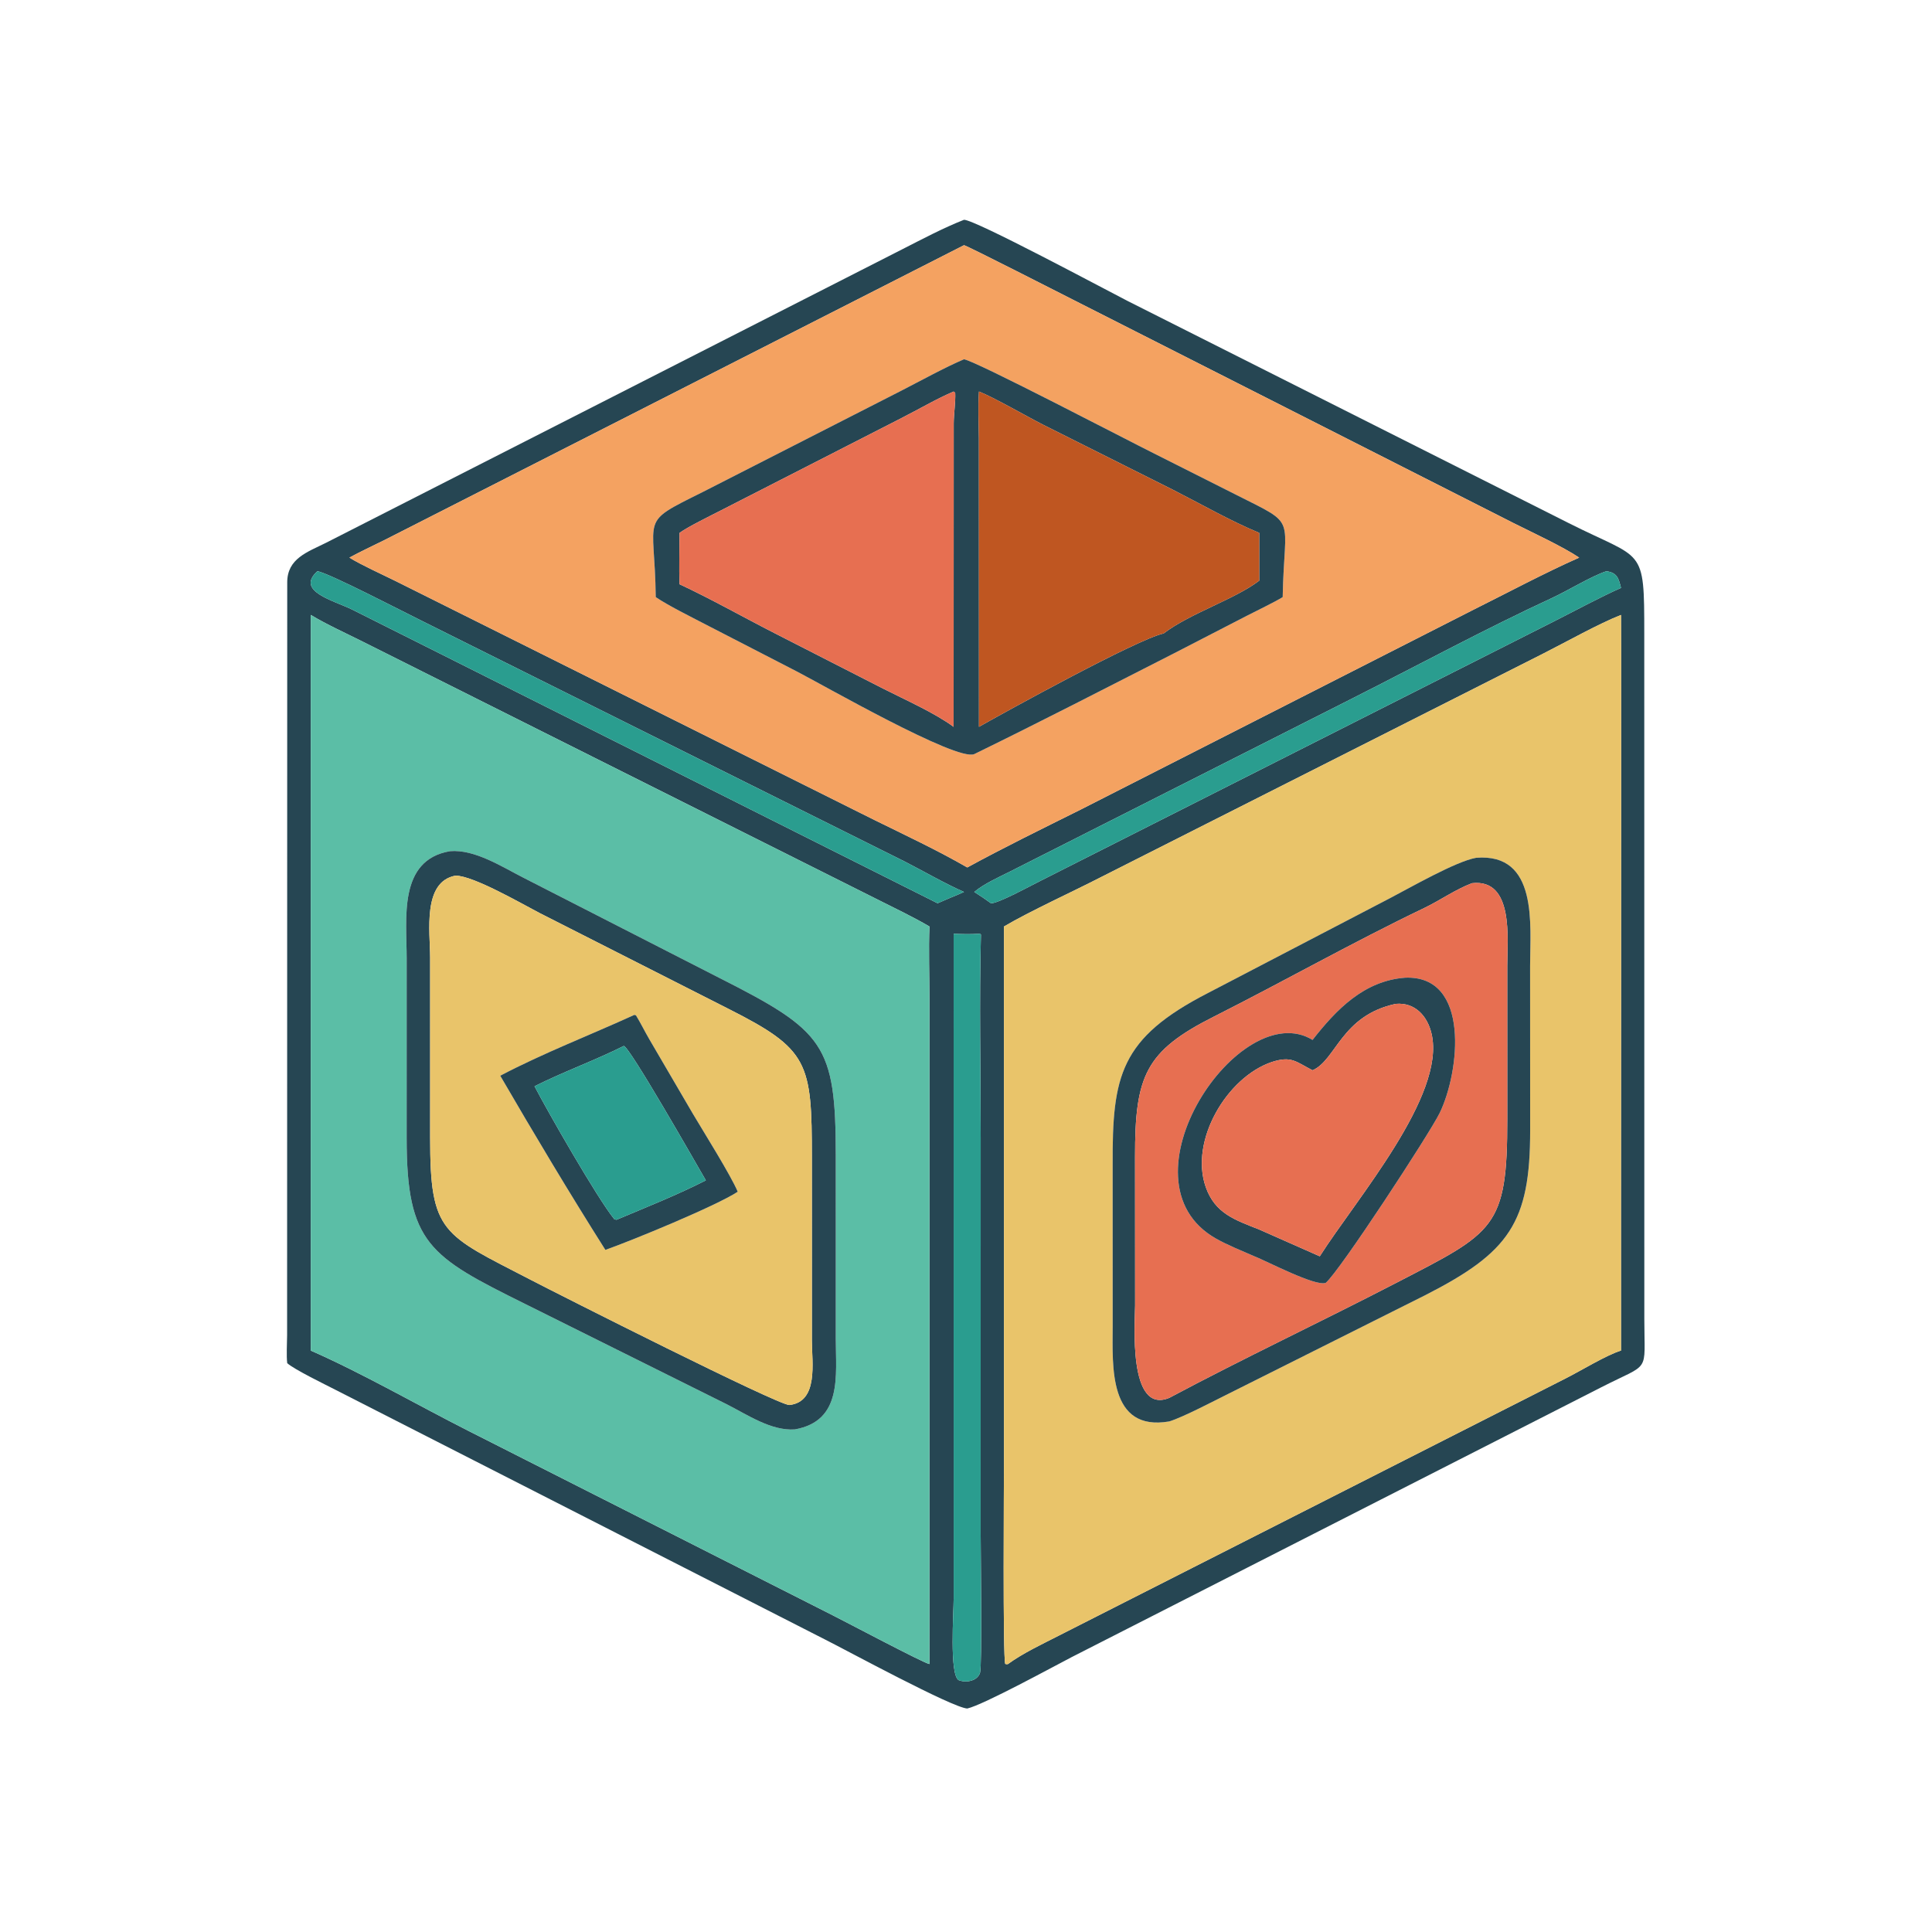 <?xml version="1.0" encoding="utf-8" ?><svg xmlns="http://www.w3.org/2000/svg" xmlns:xlink="http://www.w3.org/1999/xlink" width="512" height="512" viewBox="0 0 512 512"><path fill="#264653" d="M76.116 361.253C75.876 359.345 76.068 355.887 76.087 353.83L76.118 154.321C76.127 148.012 81.476 146.299 86.34 143.875L239.206 66.012C244.543 63.303 249.904 60.438 255.468 58.247C258.359 58.19 293.074 76.821 298.848 79.771L415.603 138.567C435.614 148.676 435.746 144.478 435.749 167.988L435.764 349.639C435.766 364.271 437.539 360.909 424.383 367.627L284.061 439.123C279.488 441.484 260.63 451.806 256.334 452.775C252.349 452.559 224.362 437.348 218.671 434.501L88.785 368.252C86.225 366.936 77.972 362.929 76.116 361.253ZM255.468 64.982L101.814 143.161C98.951 144.588 95.308 146.272 92.6 147.775C95.656 149.681 101.319 152.244 104.755 153.942L231.776 217.329C239.889 221.319 248.553 225.387 256.334 229.883C266.376 224.409 276.111 219.671 286.323 214.581L389.809 161.924C398.615 157.537 409.648 151.667 418.499 147.775C414.126 144.837 406.106 141.139 401.156 138.652L284.204 79.35C281.956 78.214 256.041 64.989 255.468 64.982ZM425.702 151.384C421.844 152.635 415.53 156.512 411.346 158.449C393.614 166.657 376.374 175.991 358.917 184.817L267.847 230.878C264.668 232.487 260.871 234.139 258.189 236.378C259.792 237.394 261.09 238.257 262.617 239.377C264.468 239.465 273.138 234.735 275.251 233.681L411.91 164.627C417.261 161.931 424.3 158.116 429.587 155.803C428.959 153.3 428.588 151.759 425.702 151.384ZM84.109 151.384C78.191 156.739 88.556 159.155 93.467 161.608L248.469 239.377L251.674 237.995C252.881 237.489 254.302 236.929 255.468 236.378C250.379 234.141 244.874 230.94 239.856 228.368L111.44 164.362C107.396 162.38 86.887 151.726 84.109 151.384ZM429.587 162.965C423.806 165.218 414.878 170.221 409.12 173.132L291.804 232.434C284.141 236.378 273.119 241.383 266.059 245.531L266.063 386.924C266.063 392.41 265.734 439.399 266.402 440.962C266.975 441.052 266.737 441.076 267.121 440.994C271.099 438.088 276.313 435.656 280.77 433.37L414.894 365.303C418.795 363.346 425.809 359.047 429.587 357.919C429.535 342.494 429.675 163.115 429.587 162.965ZM82.363 162.965L82.363 357.919C95.933 363.872 110.784 372.437 124.23 379.241L220.653 428.054C224 429.732 244.776 440.738 246.31 440.994L246.308 264.949C246.307 258.949 246.066 251.348 246.31 245.531C242.089 243.045 237.096 240.668 232.683 238.443L96.348 170.154C91.835 167.879 86.6 165.53 82.363 162.965ZM259.434 247.463C256.949 247.61 255.192 247.555 252.722 247.463L252.733 423.6C252.731 427.316 251.572 443.822 254.058 445.256C255.966 446.017 258.947 445.543 259.711 443.344C260.301 441.648 259.886 411.449 259.887 406.359L259.896 301.643C259.897 284.234 259.485 264.979 259.961 247.671L259.658 247.417L259.434 247.463Z"/><path fill="#F4A261" d="M92.6 147.775C95.308 146.272 98.951 144.588 101.814 143.161L255.468 64.982C256.041 64.989 281.956 78.214 284.204 79.35L401.156 138.652C406.106 141.139 414.126 144.837 418.499 147.775C409.648 151.667 398.615 157.537 389.809 161.924L286.323 214.581C276.111 219.671 266.376 224.409 256.334 229.883C248.553 225.387 239.889 221.319 231.776 217.329L104.755 153.942C101.319 152.244 95.656 149.681 92.6 147.775ZM255.468 95.213C250.669 97.221 243.537 101.143 238.726 103.603L186.122 130.443C169.125 138.906 173.543 136.276 173.776 158.24C177.17 160.535 182.94 163.368 186.745 165.36L210.871 177.794C217.745 181.305 253.492 201.854 258.189 199.848C276.037 191.141 293.366 182.181 311.029 173.192L330.493 163.157C332.952 161.884 337.751 159.587 339.926 158.24C340.324 136.277 344.174 139.496 327.613 131.136L305.526 120.017C299.773 117.178 258.473 95.604 255.468 95.213Z"/><path fill="#264653" d="M173.776 158.24C173.543 136.276 169.125 138.906 186.122 130.443L238.726 103.603C243.537 101.143 250.669 97.221 255.468 95.213C258.473 95.604 299.773 117.178 305.526 120.017L327.613 131.136C344.174 139.496 340.324 136.277 339.926 158.24C337.751 159.587 332.952 161.884 330.493 163.157L311.029 173.192C293.366 182.181 276.037 191.141 258.189 199.848C253.492 201.854 217.745 181.305 210.871 177.794L186.745 165.36C182.94 163.368 177.17 160.535 173.776 158.24ZM252.722 103.757C248.413 105.583 243.214 108.601 238.928 110.78L191.002 135.288C188.268 136.698 182.462 139.52 180.088 141.214C180.078 145.454 179.917 150.676 180.088 154.834C188.181 158.584 197.29 163.728 205.416 167.871L234.012 182.477C239.887 185.455 247.573 188.845 252.722 192.615L252.746 112.185C252.753 109.783 253.273 106.277 253.144 104.106L252.722 103.757ZM259.434 103.757C259.173 107.944 259.369 111.887 259.415 116.064L259.434 192.615C266.457 188.643 301.247 169.452 308.372 167.871C315.417 162.506 327.205 158.841 333.712 153.879L333.712 141.214C326.231 138.132 318.102 133.484 310.803 129.774L276.378 112.527C272.102 110.35 263.389 105.31 259.434 103.757Z"/><path fill="#E76F51" d="M180.088 141.214C182.462 139.52 188.268 136.698 191.002 135.288L238.928 110.78C243.214 108.601 248.413 105.583 252.722 103.757L253.144 104.106C253.273 106.277 252.753 109.783 252.746 112.185L252.722 192.615C247.573 188.845 239.887 185.455 234.012 182.477L205.416 167.871C197.29 163.728 188.181 158.584 180.088 154.834C179.917 150.676 180.078 145.454 180.088 141.214Z"/><path fill="#BF5621" d="M259.434 192.615L259.415 116.064C259.369 111.887 259.173 107.944 259.434 103.757C263.389 105.31 272.102 110.35 276.378 112.527L310.803 129.774C318.102 133.484 326.231 138.132 333.712 141.214L333.712 153.879C327.205 158.841 315.417 162.506 308.372 167.871C301.247 169.452 266.457 188.643 259.434 192.615Z"/><path fill="#2A9D8F" d="M258.189 236.378C260.871 234.139 264.668 232.487 267.847 230.878L358.917 184.817C376.374 175.991 393.614 166.657 411.346 158.449C415.53 156.512 421.844 152.635 425.702 151.384C428.588 151.759 428.959 153.3 429.587 155.803C424.3 158.116 417.261 161.931 411.91 164.627L275.251 233.681C273.138 234.735 264.468 239.465 262.617 239.377C261.09 238.257 259.792 237.394 258.189 236.378Z"/><path fill="#2A9D8F" d="M248.469 239.377L93.467 161.608C88.556 159.155 78.191 156.739 84.109 151.384C86.887 151.726 107.396 162.38 111.44 164.362L239.856 228.368C244.874 230.94 250.379 234.141 255.468 236.378C254.302 236.929 252.881 237.489 251.674 237.995L248.469 239.377Z"/><path fill="#E9C46A" d="M266.059 245.531C273.119 241.383 284.141 236.378 291.804 232.434L409.12 173.132C414.878 170.221 423.806 165.218 429.587 162.965C429.675 163.115 429.535 342.494 429.587 357.919C425.809 359.047 418.795 363.346 414.894 365.303L280.77 433.37C276.313 435.656 271.099 438.088 267.121 440.994C266.737 441.076 266.975 441.052 266.402 440.962C265.734 439.399 266.063 392.41 266.063 386.924L266.059 245.531ZM391.193 227.326C385.831 228.259 373.647 235.28 368.412 237.999L320.123 263.157C296.82 275.151 294.762 285.056 294.866 308.651L294.87 351.59C294.852 362.03 293.721 379.486 309.88 376.689C313.592 375.545 321.82 371.205 325.622 369.326L377.765 343.208C399.964 331.865 405.524 324.058 405.507 299.538L405.491 255.908C405.495 245.128 407.701 225.991 391.193 227.326Z"/><path fill="#5BBEA6" d="M82.363 357.919L82.363 162.965C86.6 165.53 91.835 167.879 96.348 170.154L232.683 238.443C237.096 240.668 242.089 243.045 246.31 245.531C246.066 251.348 246.307 258.949 246.308 264.949L246.31 440.994C244.776 440.738 224 429.732 220.653 428.054L124.23 379.241C110.784 372.437 95.933 363.872 82.363 357.919ZM119.252 225.572C105.463 227.93 107.78 243.446 107.774 253.984L107.768 301.615C107.775 329.561 113.815 332.989 139.145 345.55L192.566 372.131C198.077 374.929 204.389 379.255 210.651 378.807C223.348 376.544 221.487 364.493 221.492 354.719L221.49 306.132C221.472 276.804 218.382 273.198 190.7 259.188L138.981 232.739C133.18 229.82 125.89 225.012 119.252 225.572Z"/><path fill="#264653" d="M210.651 378.807C204.389 379.255 198.077 374.929 192.566 372.131L139.145 345.55C113.815 332.989 107.775 329.561 107.768 301.615L107.774 253.984C107.78 243.446 105.463 227.93 119.252 225.572C125.89 225.012 133.18 229.82 138.981 232.739L190.7 259.188C218.382 273.198 221.472 276.804 221.49 306.132L221.492 354.719C221.487 364.493 223.348 376.544 210.651 378.807ZM120.742 232.049C111.896 233.665 113.981 246.903 113.991 253.761L113.993 301.45C113.981 326.95 117.263 327.044 140.553 339.12C148.392 343.185 205.833 372.221 209.168 372.343C216.959 371.511 215.166 361.092 215.155 355.279L215.151 306.873C215.164 281.496 214.336 278.106 193.002 267.329L143.076 242C138.177 239.458 125.538 232.109 120.742 232.049Z"/><path fill="#264653" d="M309.88 376.689C293.721 379.486 294.852 362.03 294.87 351.59L294.866 308.651C294.762 285.056 296.82 275.151 320.123 263.157L368.412 237.999C373.647 235.28 385.831 228.259 391.193 227.326C407.701 225.991 405.495 245.128 405.491 255.908L405.507 299.538C405.524 324.058 399.964 331.865 377.765 343.208L325.622 369.326C321.82 371.205 313.592 375.545 309.88 376.689ZM390.087 234.056C385.656 235.731 381.696 238.586 377.414 240.64C358.547 249.688 340.344 260.003 321.673 269.421C303.506 278.584 300.772 285.105 300.796 306.573L300.814 345.949C300.809 350.256 298.85 375.014 309.88 370.448C329.689 359.881 349.898 350.387 369.828 340.073C396.047 326.505 399.475 325.605 399.444 296.489L399.44 255.928C399.442 248.885 401.259 232.776 390.087 234.056Z"/><path fill="#E9C46A" d="M209.168 372.343C205.833 372.221 148.392 343.185 140.553 339.12C117.263 327.044 113.981 326.95 113.993 301.45L113.991 253.761C113.981 246.903 111.896 233.665 120.742 232.049C125.538 232.109 138.177 239.458 143.076 242L193.002 267.329C214.336 278.106 215.164 281.496 215.151 306.873L215.155 355.279C215.166 361.092 216.959 371.511 209.168 372.343ZM168.116 268.95C156.354 274.326 143.995 279.074 132.571 285.077C141.439 300.339 150.982 316.311 160.43 331.234C167.511 328.733 189.748 319.602 195.502 315.823C193.768 311.609 186.287 299.665 183.651 295.216L172.048 275.364C170.842 273.3 169.779 271.107 168.547 269.093L168.116 268.95Z"/><path fill="#E76F51" d="M309.88 370.448C298.85 375.014 300.809 350.256 300.814 345.949L300.796 306.573C300.772 285.105 303.506 278.584 321.673 269.421C340.344 260.003 358.547 249.688 377.414 240.64C381.696 238.586 385.656 235.731 390.087 234.056C401.259 232.776 399.442 248.885 399.44 255.928L399.444 296.489C399.475 325.605 396.047 326.505 369.828 340.073C349.898 350.387 329.689 359.881 309.88 370.448ZM372.355 259.102C361.493 259.927 354.17 267.499 347.838 275.592C328.643 263.795 295.336 313.012 322.247 328.234C325.318 329.971 329.132 331.491 332.438 332.937C335.772 334.239 348.575 340.985 351.329 339.977C354.938 337.015 378.895 300.353 381.517 294.981C386.822 284.114 389.753 258.367 372.355 259.102Z"/><path fill="#2A9D8F" d="M252.722 247.463C255.192 247.555 256.949 247.61 259.434 247.463L259.658 247.417L259.961 247.671C259.485 264.979 259.897 284.234 259.896 301.643L259.887 406.359C259.886 411.449 260.301 441.648 259.711 443.344C258.947 445.543 255.966 446.017 254.058 445.256C251.572 443.822 252.731 427.316 252.733 423.6L252.722 247.463Z"/><path fill="#264653" d="M347.838 275.592C354.17 267.499 361.493 259.927 372.355 259.102C389.753 258.367 386.822 284.114 381.517 294.981C378.895 300.353 354.938 337.015 351.329 339.977C348.575 340.985 335.772 334.239 332.438 332.937C329.132 331.491 325.318 329.971 322.247 328.234C295.336 313.012 328.643 263.795 347.838 275.592ZM369.872 266.036C355.411 269.141 354.09 280.951 347.838 283.637C343.381 281.356 342.28 279.751 337.033 281.446C325.131 285.47 315.216 302.265 319.528 314.565C321.991 321.589 327.273 323.289 333.712 325.841L349.754 332.937C359.476 317.653 383.151 290.417 379.393 274.009C378.308 269.274 374.993 265.577 369.872 266.036Z"/><path fill="#E76F51" d="M347.838 283.637C354.09 280.951 355.411 269.141 369.872 266.036C374.993 265.577 378.308 269.274 379.393 274.009C383.151 290.417 359.476 317.653 349.754 332.937L333.712 325.841C327.273 323.289 321.991 321.589 319.528 314.565C315.216 302.265 325.131 285.47 337.033 281.446C342.28 279.751 343.381 281.356 347.838 283.637Z"/><path fill="#264653" d="M132.571 285.077C143.995 279.074 156.354 274.326 168.116 268.95L168.547 269.093C169.779 271.107 170.842 273.3 172.048 275.364L183.651 295.216C186.287 299.665 193.768 311.609 195.502 315.823C189.748 319.602 167.511 328.733 160.43 331.234C150.982 316.311 141.439 300.339 132.571 285.077ZM165.314 277.189C157.704 280.995 149.174 284.082 141.657 287.871C145.043 294.385 158.094 317.255 162.79 323.098L163.36 323.258C171.112 319.991 179.65 316.607 187.051 312.806C184.735 308.822 166.843 277.358 165.314 277.189Z"/><path fill="#2A9D8F" d="M141.657 287.871C149.174 284.082 157.704 280.995 165.314 277.189C166.843 277.358 184.735 308.822 187.051 312.806C179.65 316.607 171.112 319.991 163.36 323.258L162.79 323.098C158.094 317.255 145.043 294.385 141.657 287.871Z"/></svg>